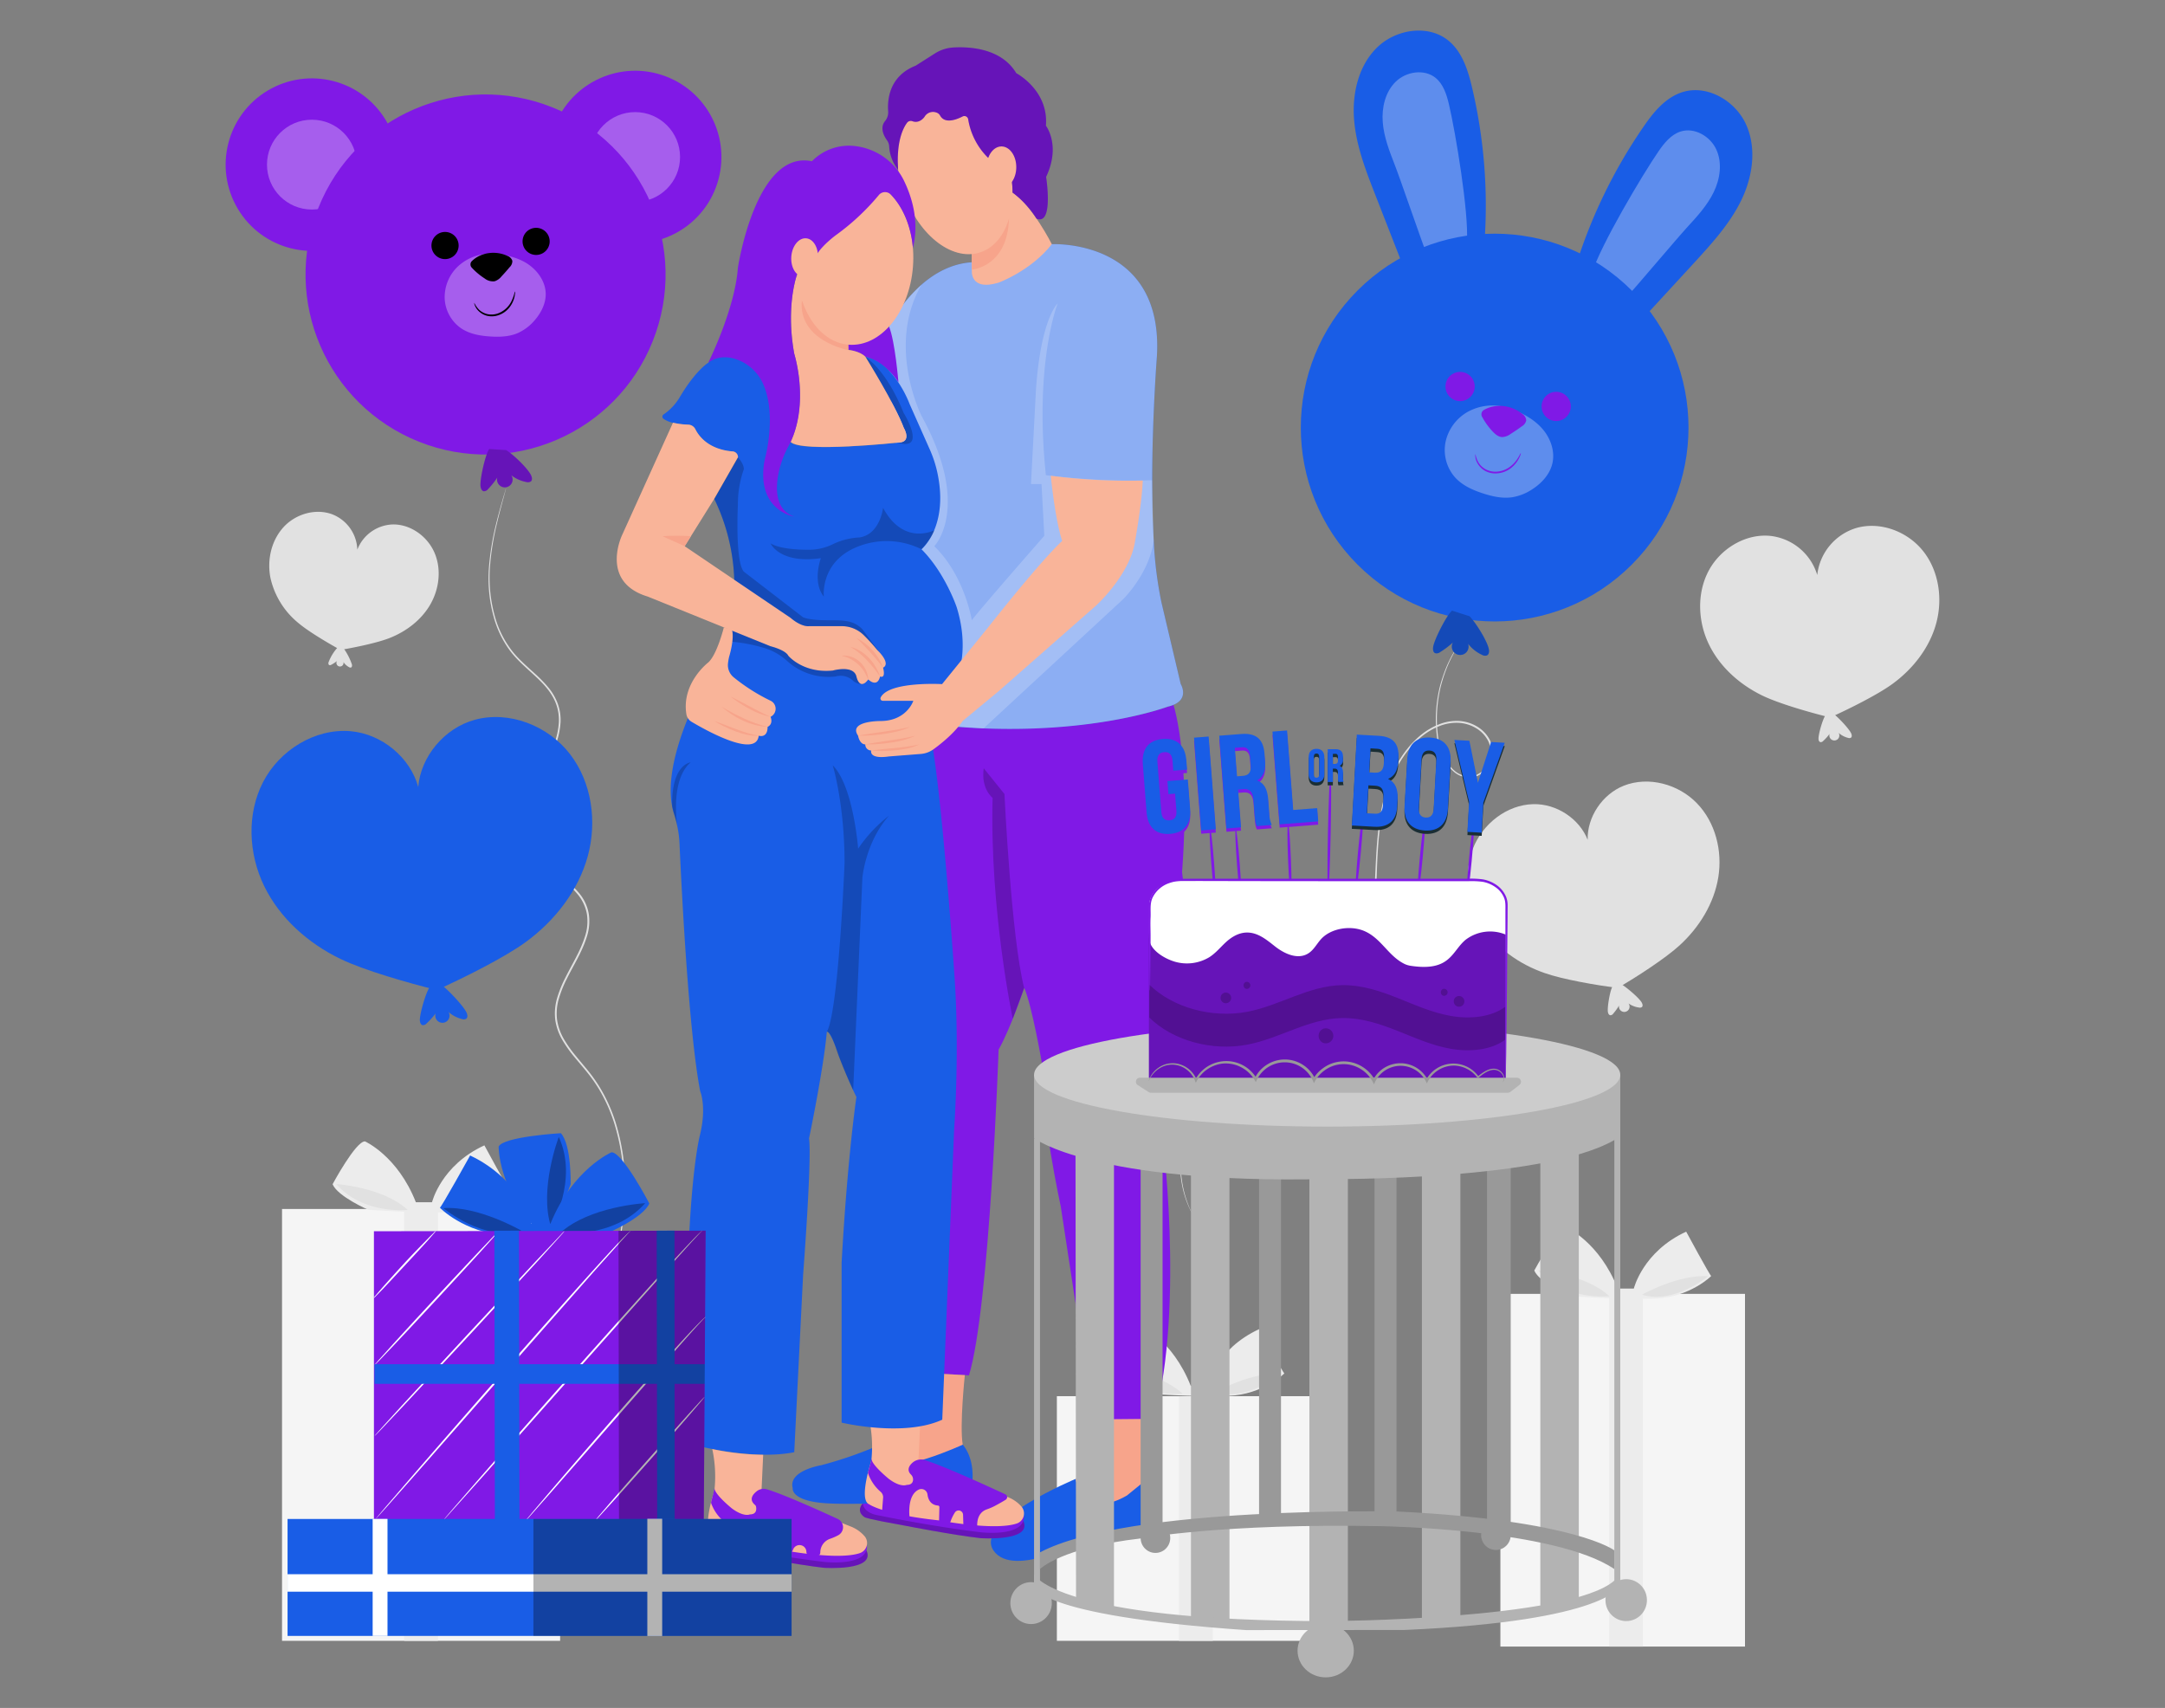  <!DOCTYPE svg PUBLIC "-//W3C//DTD SVG 1.1//EN" "http://www.w3.org/Graphics/SVG/1.1/DTD/svg11.dtd">
<svg xmlns="http://www.w3.org/2000/svg" width="865.76" height="682.89" viewBox="0 0 865.76 682.89">
<rect x="0" y="0" width="865.76" height="682.89" fill="#808080" stroke="none"/>
<defs>
<style xmlns="http://www.w3.org/1999/xhtml">*, ::after, ::before { box-sizing: border-box; }
img, svg { vertical-align: middle; }
</style>
<style xmlns="http://www.w3.org/1999/xhtml">*, body, html { -webkit-font-smoothing: antialiased; }
img, svg { max-width: 100%; }
</style>
</defs>
<rect x="422.63" y="558.24" width="111.21" height="97.81" fill="#f5f5f5"/>
<rect x="471.49" y="558.24" width="13.49" height="97.81" fill="#ececec"/>
<path d="M442.88,546.94s9.21-17.15,12.95-17.14c0,0,13.07,5.8,20.35,24.34l6.46,0s3.59-14.79,20.95-22.74c0,0,9.65,17.86,10,17.69s-8.35,8.48-22.29,9-34.15-.95-34.15-.95S444.91,551.88,442.88,546.94Z" fill="#ececec"/>
<path d="M486,556.59s14.67-8.24,26.43-7.32C512.39,549.27,498.61,560.6,486,556.59Z" fill="#e1e1e1"/>
<path d="M444.31,546.85s18.84,1.27,28.59,10.39C472.9,557.24,454.86,559.13,444.31,546.85Z" fill="#e1e1e1"/>
<rect x="599.99" y="517.33" width="97.81" height="141.02" fill="#f5f5f5"/>
<rect x="643.51" y="518.87" width="13.49" height="139.48" fill="#ececec"/>
<path d="M613.54,508s9.21-17.15,13-17.15c0,0,13.07,5.81,20.35,24.35h6.46s3.59-14.78,20.94-22.74c0,0,9.66,17.87,10,17.7s-8.36,8.47-22.29,9.05-34.15-1-34.15-1S615.57,512.92,613.54,508Z" fill="#ececec"/>
<path d="M656.62,517.64s14.67-8.25,26.43-7.33C683.05,510.31,669.27,521.65,656.62,517.64Z" fill="#e1e1e1"/>
<path d="M615,507.89s18.84,1.27,28.59,10.39C643.56,518.28,625.52,520.17,615,507.89Z" fill="#e1e1e1"/>
<path d="M492.14,360c-6.69-6.09-17.05-8.18-25.22-4.29a19.9,19.9,0,0,0-11,19.15A19.9,19.9,0,0,0,436.69,364c-9,.79-16.86,7.86-19.53,16.51s-.48,18.39,4.83,25.72,13.45,12.31,22.16,14.76c6.53,1.84,18,3,25.05,3.47l.47-.13c5.79-4,15.11-10.82,19.81-15.72,6.25-6.54,10.73-15,11.58-24S498.83,366.12,492.14,360Z" fill="#e1e1e1"/>
<path d="M477.8,428.74c-1.12-1.55-5.67-4.9-7.4-5.72l-2.79,1c-.74,1.33-1.38,7.34-1,8.81.13.46.4,1,.88,1s.69-.32.93-.63a19.86,19.86,0,0,0,1.8-2.88,1.8,1.8,0,1,0,3.13-.92,7.94,7.94,0,0,0,3.67,1.17,1.27,1.27,0,0,0,1-.25C478.43,429.92,478.14,429.22,477.8,428.74Z" fill="#e1e1e1"/>
<path d="M173.81,221.13c-2.78-6.59-9.52-11.53-16.67-11.44a15.74,15.74,0,0,0-14.25,10.08,15.74,15.74,0,0,0-10.18-14.19c-6.73-2.41-14.71,0-19.49,5.37s-6.45,13-5.08,20.06a32.36,32.36,0,0,0,11,17.94c4.08,3.49,12,8.14,16.82,10.81l.39.06c5.47-.93,14.43-2.75,19.43-4.71,6.65-2.62,12.67-7.18,16.26-13.36S176.6,227.72,173.81,221.13Z" fill="#e1e1e1"/>
<path d="M140.73,265.68a24.46,24.46,0,0,0-3.41-6.57l-2.34-.2a18.34,18.34,0,0,0-3.63,6c-.07.37,0,.84.29,1a1,1,0,0,0,.88-.14,15.17,15.17,0,0,0,2.24-1.47,1.42,1.42,0,1,0,2.56.38,6.24,6.24,0,0,0,2.24,2.06,1,1,0,0,0,.8.15C140.79,266.73,140.81,266.13,140.73,265.68Z" fill="#e1e1e1"/>
<path d="M769.28,220.65c-6.15-8-17.1-12.27-26.8-9.59a22.15,22.15,0,0,0-15.78,18.85,22.16,22.16,0,0,0-19-15.67c-10-.87-20,5.35-24.6,14.3s-4.1,20.07.29,29.12,12.36,16.1,21.42,20.48c6.81,3.28,19.2,6.78,26.78,8.66l.54-.05c7.11-3.23,18.66-8.92,24.75-13.38,8.12-5.95,14.67-14.32,17.35-24S775.43,228.62,769.28,220.65Z" fill="#e1e1e1"/>
<path d="M740.23,293.15c-.93-1.92-5.26-6.47-7-7.7L730,286c-1.07,1.32-2.93,7.78-2.79,9.47,0,.53.25,1.15.77,1.27a1.35,1.35,0,0,0,1.13-.51,20.4,20.4,0,0,0,2.53-2.81,2,2,0,1,0,3.61-.39,8.92,8.92,0,0,0,3.8,2,1.38,1.38,0,0,0,1.13-.08C740.69,294.57,740.51,293.74,740.23,293.15Z" fill="#e1e1e1"/>
<path d="M678.57,321.16c-7.38-7.66-19.38-10.92-29.27-7-8.58,3.43-14.66,12.54-14.41,21.63-3.31-8.47-12.48-14.48-21.71-14.27-10.64.24-20.41,7.93-24.21,17.87S587,361,592.65,370s14.84,15.49,24.87,19c7.53,2.67,21,4.91,29.14,6l.56-.12c7.1-4.22,18.58-11.53,24.47-16.93,7.84-7.18,13.76-16.74,15.45-27.24S686,328.82,678.57,321.16Z" fill="#e1e1e1"/>
<path d="M656.42,400.71c-1.19-1.92-6.27-6.2-8.24-7.29l-3.35,1c-1,1.51-2.19,8.51-1.84,10.27.11.55.39,1.18,1,1.24a1.44,1.44,0,0,0,1.13-.66,22,22,0,0,0,2.34-3.25,2.12,2.12,0,1,0,3.75-.83,9.35,9.35,0,0,0,4.22,1.66,1.46,1.46,0,0,0,1.18-.22C657.07,402.14,656.79,401.29,656.42,400.71Z" fill="#e1e1e1"/>
<rect x="112.78" y="483.39" width="111.21" height="172.66" fill="#f5f5f5"/>
<rect x="161.64" y="483.39" width="13.49" height="172.66" fill="#ececec"/>
<path d="M133,473.49s9.21-17.15,12.94-17.14c0,0,13.08,5.8,20.36,24.34h6.46s3.59-14.78,20.94-22.74c0,0,9.66,17.87,10,17.7s-8.36,8.48-22.29,9-34.16-.95-34.16-.95S135.06,478.42,133,473.49Z" fill="#ececec"/>
<path d="M176.11,483.14s14.67-8.25,26.43-7.33C202.54,475.81,188.76,487.15,176.11,483.14Z" fill="#e1e1e1"/>
<path d="M134.46,473.4s18.84,1.27,28.59,10.38C163.05,483.78,145,485.67,134.46,473.4Z" fill="#e1e1e1"/>
<path d="M476.86,485.47s-.6-1-1.55-3.13a41.16,41.16,0,0,1-2.81-9.63,46,46,0,0,1-.62-7.23,48.93,48.93,0,0,1,.85-8.6,41.35,41.35,0,0,1,9-18.86c4.93-6.13,12.08-11.12,19.94-15.78s16.72-8.95,25-15c8.37-5.87,15.59-14.52,18.83-25.25,3.48-10.63,4-22.34,4.53-34.17s1.34-23.6,5.06-34.28a46.57,46.57,0,0,1,7.95-14.48,33.91,33.91,0,0,1,2.76-3,29.07,29.07,0,0,1,3-2.66,27.13,27.13,0,0,1,6.87-3.87,19.09,19.09,0,0,1,7.59-1.28,15.7,15.7,0,0,1,7.19,2.11,13.57,13.57,0,0,1,5.14,5.17,10.28,10.28,0,0,1,1,7,11.23,11.23,0,0,1-3.23,6,9.52,9.52,0,0,1-2.83,1.82,9,9,0,0,1-3.26.56,9.46,9.46,0,0,1-5.85-2.32,16.32,16.32,0,0,1-3.8-4.69,26.86,26.86,0,0,1-3.15-10.67,52.56,52.56,0,0,1-.12-9.92,56.81,56.81,0,0,1,1.37-8.53,58.34,58.34,0,0,1,2.22-6.92,48.51,48.51,0,0,1,4.57-8.93c1.24-1.92,2-2.86,2-2.86s-.15.26-.47.75-.84,1.2-1.41,2.19a50.47,50.47,0,0,0-4.43,9,57.22,57.22,0,0,0-2.15,6.9,56.64,56.64,0,0,0-1.3,8.48,51.89,51.89,0,0,0,.17,9.84,26.63,26.63,0,0,0,3.14,10.48,15.82,15.82,0,0,0,3.69,4.53,9,9,0,0,0,5.53,2.17,8.41,8.41,0,0,0,3-.53,8.9,8.9,0,0,0,2.64-1.72,10.64,10.64,0,0,0,3-5.69,9.59,9.59,0,0,0-1-6.56,12.73,12.73,0,0,0-4.91-4.91,15.08,15.08,0,0,0-6.91-2,18.57,18.57,0,0,0-7.33,1.25,26.67,26.67,0,0,0-6.7,3.79,28.88,28.88,0,0,0-2.94,2.61,32.53,32.53,0,0,0-2.7,2.92,45.85,45.85,0,0,0-7.82,14.28c-3.67,10.57-4.58,22.25-5,34.08s-1,23.6-4.58,34.35A55.51,55.51,0,0,1,543,390a43.72,43.72,0,0,1-4.43,6.91,53.35,53.35,0,0,1-11.49,10.91c-8.39,6.06-17.25,10.34-25.12,15S487,432.3,482.1,438.34a41,41,0,0,0-9,18.61,49.35,49.35,0,0,0-.9,8.53,44.83,44.83,0,0,0,.55,7.19,42.91,42.91,0,0,0,2.67,9.61c.42,1.07.84,1.83,1.07,2.37S476.86,485.47,476.86,485.47Z" fill="#e1e1e1"/>
<path d="M588.68,35.07c-1.64-6.95-3.91-14.25-9.42-18.79-8.08-6.65-21-4.65-28.53,2.66s-10.07,18.5-9.24,28.93S546.18,68.21,550,78l11.88,30.41,31.77-11.78A205.59,205.59,0,0,0,588.68,35.07Z" fill="#195de6" data-primary="true"/>
<g opacity="0.3">
<path d="M579.42,41.73c-.92-3.9-2.2-8-5.29-10.55-4.53-3.73-11.81-2.61-16,1.49s-5.65,10.39-5.18,16.25,2.63,11.42,4.76,16.89c2.23,5.69,10.66,30.35,12.89,36l16-5.28C587.39,85,582.08,53,579.42,41.73Z" fill="#fff"/>
</g>
<path d="M657,51c4-5.89,8.81-11.87,15.59-14.1,9.93-3.27,21.29,3.29,25.62,12.81s2.69,20.9-1.87,30.31-11.74,17.26-18.81,25l-22.1,24L630.09,106.5A205.92,205.92,0,0,1,657,51Z" fill="#195de6" data-primary="true"/>
<g opacity="0.3">
<path d="M663.21,60.53c2.27-3.3,4.95-6.66,8.76-7.92,5.58-1.83,11.95,1.85,14.38,7.2s1.51,11.73-1.05,17-6.59,9.69-10.56,14c-4.14,4.5-20.94,24.43-25.07,28.93l-13-10.72C640.1,98,656.65,70.09,663.21,60.53Z" fill="#fff"/>
</g>
<circle cx="597.7" cy="170.95" r="77.52" transform="translate(54.18 472.71) rotate(-45)" fill="#195de6" data-primary="true"/>
<path d="M589.44,156.32a5.84,5.84,0,1,1-3.78-7.34A5.84,5.84,0,0,1,589.44,156.32Z" fill="#8019e6" data-secondary="true"/>
<path d="M627.87,164.28a5.84,5.84,0,1,1-3.78-7.34A5.83,5.83,0,0,1,627.87,164.28Z" fill="#8019e6" data-secondary="true"/>
<g opacity="0.3">
<path d="M620.75,185.41c1.19-4.91-.68-10.21-4-14s-7.93-6.27-12.67-8l-2.29-.67a20.5,20.5,0,0,0-14.81,1.9,18.25,18.25,0,0,0-8.88,11.88,16.53,16.53,0,0,0,3.68,14.26c2.9,3.25,7,5.12,11.17,6.47,3.8,1.25,7.84,2.15,11.8,1.56a20.48,20.48,0,0,0,8.15-3.29C616.55,193.13,619.72,189.66,620.75,185.41Z" fill="#fff"/>
</g>
<path d="M610.32,168.13a3.31,3.31,0,0,0-1.5-2.58c-4.3-3.54-10.72-4.4-15.48-1.6a1.91,1.91,0,0,0-.86,1.16h0a2,2,0,0,0,.15,1.47,28.17,28.17,0,0,0,4.24,5.92c1.06,1.13,2.35,2.23,3.9,2.26a6.31,6.31,0,0,0,3.35-1.28c1.5-.95,3-1.95,4.4-3A3.67,3.67,0,0,0,610.32,168.13Z" fill="#8019e6" data-secondary="true"/>
<path d="M608.16,181.17a2.35,2.35,0,0,1-.25,1,11.62,11.62,0,0,1-1.31,2.46,11.49,11.49,0,0,1-2.94,2.93,10.07,10.07,0,0,1-4.81,1.69,8.6,8.6,0,0,1-5-1,8.06,8.06,0,0,1-3-3,6.81,6.81,0,0,1-.88-2.66,2.06,2.06,0,0,1,.05-1,10.18,10.18,0,0,0,1.26,3.42,7.77,7.77,0,0,0,2.84,2.64,8.32,8.32,0,0,0,4.62.92,9.88,9.88,0,0,0,4.5-1.54,11.86,11.86,0,0,0,2.9-2.68C607.58,182.5,608,181.11,608.16,181.17Z" fill="#8019e6" data-secondary="true"/>
<path d="M595.28,259.14c-.92-3.45-5.15-10.18-7.62-12.75l-7-2.24c-2.18,1.83-7.29,11.86-7.58,14.69-.1.89,0,2,.86,2.33a2.28,2.28,0,0,0,2-.47,35.52,35.52,0,0,0,5.06-3.82,3.35,3.35,0,1,0,6.06.49,14.75,14.75,0,0,0,5.61,4.47,2.3,2.3,0,0,0,1.9.23C595.6,261.61,595.56,260.19,595.28,259.14Z" fill="#195de6" data-primary="true"/>
<g opacity="0.2">
<path d="M595.28,259.14c-.92-3.45-5.15-10.18-7.62-12.75l-7-2.24c-2.18,1.83-7.29,11.86-7.58,14.69-.1.89,0,2,.86,2.33a2.28,2.28,0,0,0,2-.47,35.52,35.52,0,0,0,5.06-3.82,3.35,3.35,0,1,0,6.06.49,14.75,14.75,0,0,0,5.61,4.47,2.3,2.3,0,0,0,1.9.23C595.6,261.61,595.56,260.19,595.28,259.14Z"/>
</g>
<circle cx="253.99" cy="62.78" r="34.49" transform="translate(105.15 277.95) rotate(-69.21)" fill="#8019e6" data-secondary="true"/>
<g opacity="0.3">
<circle cx="253.99" cy="62.78" r="17.96" fill="#fff"/>
</g>
<circle cx="124.72" cy="65.82" r="34.49" transform="translate(-16.11 73.13) rotate(-30.79)" fill="#8019e6" data-secondary="true"/>
<g opacity="0.3">
<circle cx="124.72" cy="65.82" r="17.96" fill="#fff"/>
</g>
<circle cx="194.17" cy="109.75" r="71.97" transform="translate(20.38 249.55) rotate(-68.29)" fill="#8019e6" data-secondary="true"/>
<path d="M183.39,98.49a5.43,5.43,0,1,1-5.09-5.74A5.42,5.42,0,0,1,183.39,98.49Z"/>
<path d="M219.8,96.84a5.42,5.42,0,1,1-5.09-5.74A5.43,5.43,0,0,1,219.8,96.84Z"/>
<g opacity="0.3">
<path d="M218.23,117.48c-.06-4.68-3-9-6.81-11.68s-8.57-3.82-13.23-4.28l-2.21-.07a19,19,0,0,0-12.89,5.1,16.94,16.94,0,0,0-5.27,12.72,15.35,15.35,0,0,0,6.58,12c3.35,2.25,7.5,3,11.53,3.26,3.71.25,7.55.14,11-1.3a19,19,0,0,0,6.58-4.83C216.22,125.4,218.27,121.55,218.23,117.48Z" fill="#fff"/>
</g>
<path d="M204.88,104.33a3,3,0,0,0-1.93-2c-4.68-2.2-10.66-1.5-14.3,2.11a1.76,1.76,0,0,0-.51,1.23h0a1.79,1.79,0,0,0,.47,1.29,26.05,26.05,0,0,0,5.18,4.36,5.42,5.42,0,0,0,4,1.14,5.85,5.85,0,0,0,2.73-1.92q1.69-1.8,3.27-3.7A3.35,3.35,0,0,0,204.88,104.33Z"/>
<path d="M205.93,116.55a2.15,2.15,0,0,1,0,1,10.23,10.23,0,0,1-.6,2.51,10.57,10.57,0,0,1-2,3.32,9.4,9.4,0,0,1-4,2.64,8.08,8.08,0,0,1-4.75.19,7.51,7.51,0,0,1-3.34-2,6.39,6.39,0,0,1-1.4-2.21,2,2,0,0,1-.18-.93,10.13,10.13,0,0,0,1.93,2.78,7.31,7.31,0,0,0,3.15,1.71,7.8,7.8,0,0,0,4.36-.23,9.83,9.83,0,0,0,5.69-5.47C205.7,117.88,205.8,116.53,205.93,116.55Z"/>
<path d="M195.63,179.52c-1.54,2.15-3.84,12.35-3.46,15,.12.82.49,1.77,1.31,1.9a2.12,2.12,0,0,0,1.71-.89,33.28,33.28,0,0,0,3.68-4.6,3.11,3.11,0,1,0,5.56-.95,13.74,13.74,0,0,0,6.08,2.75,2.23,2.23,0,0,0,1.76-.23c.78-.64.42-1.91-.07-2.8-1.62-2.89-7-8-9.78-9.73" fill="#8019e6" data-secondary="true"/>
<g opacity="0.2">
<path d="M195.63,179.52c-1.54,2.15-3.84,12.35-3.46,15,.12.82.49,1.77,1.31,1.9a2.12,2.12,0,0,0,1.71-.89,33.28,33.28,0,0,0,3.68-4.6,3.11,3.11,0,1,0,5.56-.95,13.74,13.74,0,0,0,6.08,2.75,2.23,2.23,0,0,0,1.76-.23c.78-.64.42-1.91-.07-2.8-1.62-2.89-7-8-9.78-9.73"/>
</g>
<path d="M240.32,528.18s.06-.31.21-.92.38-1.52.68-2.69c.6-2.38,1.47-5.86,2.59-10.34s2.37-10,3.51-16.48a134.56,134.56,0,0,0,2.14-22.17A85.61,85.61,0,0,0,245.6,449a64.29,64.29,0,0,0-6.15-13.66,60.91,60.91,0,0,0-4.51-6.41c-1.66-2.08-3.44-4.11-5.18-6.23a50.91,50.91,0,0,1-4.84-6.81,22.25,22.25,0,0,1-2.87-8.08,21.67,21.67,0,0,1,.73-8.72,47,47,0,0,1,3.34-8.26c2.64-5.34,5.94-10.49,7.78-16.32a19.35,19.35,0,0,0,.8-9,16.91,16.91,0,0,0-3.94-8.21c-4-4.79-9.53-8-14.06-12.24a24.27,24.27,0,0,1-5.63-7.31,18.15,18.15,0,0,1-1.72-8.92c.37-6.09,3-11.56,5.45-16.68s5.27-10.06,7-15.21a30.26,30.26,0,0,0,1.66-7.82,18.61,18.61,0,0,0-1.07-7.62c-1.76-4.85-5.44-8.49-9-11.76s-7.19-6.38-9.84-10.11A40.44,40.44,0,0,1,197.81,248a57.74,57.74,0,0,1-2.2-22.18,105.78,105.78,0,0,1,2.85-16.63c1.1-4.5,2.12-7.95,2.79-10.29.34-1.15.61-2,.79-2.66s.3-.9.3-.9-.07.32-.23.92l-.72,2.68c-.63,2.35-1.6,5.81-2.66,10.32A107.19,107.19,0,0,0,196,225.8a57.7,57.7,0,0,0,2.29,22,39.67,39.67,0,0,0,5.76,11.48c2.61,3.66,6.2,6.72,9.79,10a54.89,54.89,0,0,1,5.22,5.33,22.72,22.72,0,0,1,3.94,6.64,19.07,19.07,0,0,1,1.13,7.88,30.78,30.78,0,0,1-1.68,8c-1.78,5.23-4.52,10.17-7,15.3s-5,10.52-5.37,16.42a17.58,17.58,0,0,0,1.66,8.58,23.75,23.75,0,0,0,5.49,7.09c4.45,4.17,9.95,7.38,14.11,12.3a17.59,17.59,0,0,1,4.1,8.55,19.88,19.88,0,0,1-.83,9.33c-1.88,6-5.21,11.12-7.83,16.43a46.68,46.68,0,0,0-3.29,8.12,21,21,0,0,0-.73,8.45,21.63,21.63,0,0,0,2.78,7.84,49.4,49.4,0,0,0,4.77,6.72c1.73,2.12,3.5,4.16,5.17,6.25A62.16,62.16,0,0,1,240,435a64.68,64.68,0,0,1,6.18,13.8,86.19,86.19,0,0,1,3.8,26.78,134.28,134.28,0,0,1-2.26,22.24c-1.18,6.48-2.5,12-3.63,16.48s-2.08,8-2.73,10.31l-.74,2.67C240.43,527.88,240.32,528.18,240.32,528.18Z" fill="#e1e1e1"/>
<path d="M227.92,301.49c-8.76-11.35-24.36-17.49-38.18-13.66-12,3.32-21.5,14.63-22.49,26.84-3.2-11.83-14.59-21.22-27-22.31-14.29-1.25-28.51,7.62-35.07,20.37s-5.83,28.59.43,41.49,17.6,22.94,30.52,29.18c9.69,4.68,27.35,9.66,38.15,12.35l.77-.07c10.13-4.61,26.59-12.72,35.27-19.08,11.57-8.48,20.9-20.41,24.71-34.23S236.68,312.84,227.92,301.49Z" fill="#195de6" data-primary="true"/>
<path d="M186.53,404.79c-1.32-2.73-7.49-9.22-10-11l-4.63.81c-1.53,1.88-4.18,11.08-4,13.49.07.75.36,1.64,1.1,1.8a2,2,0,0,0,1.61-.71,30.49,30.49,0,0,0,3.61-4,2.85,2.85,0,1,0,5.14-.56,12.53,12.53,0,0,0,5.41,2.83,1.94,1.94,0,0,0,1.62-.11C187.19,406.81,186.93,405.63,186.53,404.79Z" fill="#195de6" data-primary="true"/>
<path d="M430.08,591.34s-40.76,16.92-32.81,28.58,37.55-4.81,37.55-4.81l24.69-5.38-2.2-17.21Z" fill="#195de6" data-primary="true"/>
<path d="M345,601.06s-3,3.13.79,5.58c0,0,.36.57,15.67,3.29,0,0,20,3.9,30.7,5.08,0,0,21,1.44,17-7Z" fill="#8019e6" data-secondary="true"/>
<path d="M345,601.06s-3,3.13.79,5.58c0,0,.36.57,15.67,3.29,0,0,20,3.9,30.7,5.08,0,0,21,1.44,17-7Z" opacity="0.2"/>
<path d="M345.83,597.89s-2.9,4.56,2.38,7.1a9.79,9.79,0,0,0,2.37.76c4.57.94,24,4.82,41.62,6.9,0,0,17.91,2.11,17.24-6.64Z" fill="#8019e6" data-secondary="true"/>
<path d="M282.29,612.9s-3,3.13.79,5.58c0,0,.36.57,15.67,3.29,0,0,20,3.9,30.7,5.08,0,0,21,1.44,17-7Z" fill="#8019e6" data-secondary="true"/>
<path d="M282.29,612.9s-3,3.13.79,5.58c0,0,.36.57,15.67,3.29,0,0,20,3.9,30.7,5.08,0,0,21,1.44,17-7Z" opacity="0.2"/>
<path d="M283.08,609.73s-2.9,4.56,2.38,7.1a9.79,9.79,0,0,0,2.37.76c4.57.94,24,4.82,41.62,6.9,0,0,17.91,2.11,17.24-6.64Z" fill="#8019e6" data-secondary="true"/>
<path d="M353.13,577.13a162.87,162.87,0,0,1-24.66,8.69S315.11,588,317,595c0,0-1,5.13,13.44,6.06s57.07-1.44,57.07-1.44,4.52-13.21-2.48-22Z" fill="#195de6" data-primary="true"/>
<path d="M469.25,281.83s8.19,24.17,2.27,79.82l-7.1,88.8s9.64,70.83-2.88,117.1H437.19l-13-85.14s-8.12-37.3-7.61-57.72c0,0-3.86-22.45-7-29.72,0,0-5.51,16.4-10.25,24.69,0,0-3.55,103-11.84,130.24L365,548.71l5.91-259.28S426.73,296.72,469.25,281.83Z" fill="#8019e6" data-secondary="true"/>
<path d="M393.38,307.19l8.29,10.27S404.4,375,409.55,395L405,407.32S395.75,364,396.93,319C396.93,319,392.2,315.47,393.38,307.19Z" opacity="0.2"/>
<path d="M385.83,549.81s-2.14,20-.85,27.82c0,0-27.12,12.52-33,6.6,0,0-2.37-4.73,1.19-7.1,0,0,18.9-7.92,15.37-28.23Z" fill="#f7a48b"/>
<path d="M347.58,567.55a51.75,51.75,0,0,1,.93,15.71,9.3,9.3,0,0,1-.38,1.8c-1,3.23-4.3,14.93-.55,16.41,0,0,5.55,4.07,28,6.44,0,0,22.05,4.24,31,1.24a4.25,4.25,0,0,0,2-6.66,14.1,14.1,0,0,0-5.79-4l-35.52-14.21.67-14.4A105,105,0,0,1,347.58,567.55Z" fill="#f9b499"/>
<path d="M466.87,282.56s-27.65,10.5-73.57,8.67h-.17c-7-.28-14.42-.86-22.25-1.79L355.52,152.88v-22.3a59.29,59.29,0,0,1,13-16.77c5.23-4.58,12-8.43,20.1-8.94l32-7.24s44.88-2.35,42,45c0,0-1.87,24-1.88,49.87,0,8,.17,16.12.63,23.81h0a156.19,156.19,0,0,0,3.08,24.57l7.7,32.61S476.42,280.43,466.87,282.56Z" fill="#195de6" data-primary="true"/>
<path d="M466.87,282.56s-27.65,10.5-73.57,8.67h-.17c-7-.28-14.42-.86-22.25-1.79L355.52,152.88v-22.3a59.29,59.29,0,0,1,13-16.77c5.23-4.58,12-8.43,20.1-8.94l32-7.24s44.88-2.35,42,45c0,0-1.87,24-1.88,49.87,0,8,.17,16.12.63,23.81h0a156.19,156.19,0,0,0,3.08,24.57l7.7,32.61S476.42,280.43,466.87,282.56Z" fill="#fff" opacity="0.5"/>
<path d="M388.64,100v7.78s-1.18,8.79,10.66,5.24c0,0,13-4.74,21.31-15.39,0,0-7.69-15.31-15.69-20.68Z" fill="#f9b499"/>
<path d="M388.64,100v7.78s14.28-1,14.84-20.35Z" fill="#f7a48b"/>
<path d="M461.34,216.31h0C459.43,229.64,449,239.7,449,239.7L393.3,291.23h-.17l-22.25-1.79L355.52,152.88v-22.3a59.29,59.29,0,0,1,13-16.77h0c-14.21,24.46,0,52.49,0,52.49,20.12,36.7,5.09,52.09,5.09,52.09,12.19,11.84,15,29.6,15,29.6,3.56-4.74,29-33.76,29-33.76l-1.12-20.7h-4.21l2-37.89c2-28.41,8.68-34.33,8.68-34.33S413.51,145,418.24,190a272.38,272.38,0,0,0,42.46,2v.48Z" fill="#fff" opacity="0.2"/>
<path d="M355.52,130.58s-7.85,7.25-16.6,6.12l.28,3.2s4.5.37,6.85,2.73c0,0,7.54,1.57,13.23,10.25C359.28,152.88,357.91,136.29,355.52,130.58Z" fill="#8019e6" data-secondary="true"/>
<path d="M381.54,388.2c2.37,31.3,0,63.43,0,63.43l-4.74,116c-15.39,7.1-40.25,1.18-40.25,1.18V504.91c2.37-42.63,5.92-66.3,5.92-66.3-3.55-7.11-7.1-16.58-7.1-16.58-3.56-10.66-4.74-9.47-4.74-9.47-1.18,14.21-7.1,42.62-7.1,42.62,1.18,8.29-2.37,54.46-2.37,54.46l-3.55,71c-17.76,3.55-42.63-3.55-42.63-3.55V509.64c1.19-42.62,5-56.15,5-56.15,2.66-11.17,0-17.25,0-17.25-4.57-24-7.36-79.22-8.26-99.18a41.48,41.48,0,0,0-.93-6.95,48.08,48.08,0,0,0-1.26-4.71,24.06,24.06,0,0,1-.77-3.09v0c-4.55-24.07,20.41-62.46,20.41-62.46.42-1.14.81-2.26,1.15-3.39.51-1.58.94-3.15,1.31-4.71l2-19.94a80.08,80.08,0,0,0-8-32.34l9.47-16.58a2.32,2.32,0,0,0-2.37-2.37c-9.44-.86-13.28-6.07-14.68-8.88a3.31,3.31,0,0,0-2.83-1.81,31.61,31.61,0,0,1-6.11-.78,10.51,10.51,0,0,1-3.81-1.62,1.07,1.07,0,0,1,.07-1.74c.19-.12.39-.26.58-.4a21.84,21.84,0,0,0,5.88-6.49C278.22,148,283.27,145,283.27,145c8.29-9.48,20.13-8.29,20.13-8.29l12.77,40c3.31,4.44,42.88.28,42.88.28,5.92,0,2.36-5.92,2.36-5.92-3.49-9.33-15-27.82-15.38-28.4h0c11.82,2.38,17.73,18.93,17.73,18.93l7.93,17.84a47.71,47.71,0,0,1,3.16,9.57c4.62,21.62-6.35,30.6-6.35,30.6,9.47,9.48,14.07,23.17,14.07,23.17,9.35,30.28-11.71,46.69-11.71,46.69C375.62,301.27,381.54,388.2,381.54,388.2Z" fill="#195de6" data-primary="true"/>
<path d="M373.61,212s-12.2,6.44-20.48-8.95c0,0-1.19,10.65-9.48,11.84a27.51,27.51,0,0,0-10.83,2.81,21.68,21.68,0,0,1-9.54,2.11c-5,0-11.68-.47-15.14-2.55,0,0,3.55,8.28,20.12,5.92,0,0-3.55,9.47,1.19,15.39,0,0-1.57-13.32,12.49-19.56a31.26,31.26,0,0,1,24.22-.44c.78.31,1.57.66,2.36,1C368.52,219.57,372.78,215,373.61,212Z" opacity="0.2"/>
<path d="M359.05,177c5.92,0,2.36-5.92,2.36-5.92-3.49-9.33-15-27.82-15.38-28.4h0c.49.3,8.48,5.28,15.36,22.48C361.41,165.11,370.88,180.5,359.05,177Z" opacity="0.2"/>
<path d="M339.2,136.65v3.25s4.5.37,6.85,2.73c0,0,11.81,18.93,15.36,28.4,0,0,3.56,5.92-2.36,5.92,0,0-38.39,4.17-42.88-.28,0,0,7.36-13.93,1.44-35.24,0,0-3.6-17.55,1.16-31.86C318.77,109.57,320.54,129.5,339.2,136.65Z" fill="#f9b499"/>
<path d="M353.13,266.93c1.18,4.74-1.19,3.55-1.19,3.55-1.18,4.74-4.73,1.19-4.73,1.19-3.56,4.73-4.74-1.19-4.74-1.19-1.18-4.73-9.47-2.36-9.47-2.36-11.84,1.18-17.76-5.92-17.76-5.92-1.18-2.37-7.1-3.8-7.1-3.8l-16.49-6.67L259,238.52c-19.51-5.92-10.1-24.87-10.1-24.87L269.12,169a31.61,31.61,0,0,0,6.11.78,3.31,3.31,0,0,1,2.83,1.81c1.4,2.81,5.24,8,14.68,8.88a2.32,2.32,0,0,1,2.37,2.37l-9.47,16.58L273.8,218.39l19.81,13.4,22.56,15.26c4.49,3.82,7.36,3.31,7.36,3.31h13.09a12.44,12.44,0,0,1,8.72,3.53,74.34,74.34,0,0,1,5.42,5.94C356.68,265.75,353.13,266.93,353.13,266.93Z" fill="#f9b499"/>
<path d="M345.49,273.29l-.11.21a5.66,5.66,0,0,1-4.13-1.2,7.16,7.16,0,0,0-6.3-2c-.23,0-.5.1-.77.17a24.52,24.52,0,0,1-19.5-6.27,24,24,0,0,0-9.79-5.33,63.65,63.65,0,0,0-14.55-2.44c.51-1.58.94-3.15,1.31-4.71l16.49,6.67s5.92,1.43,7.1,3.8c0,0,5.92,7.1,17.76,5.92,0,0,8.29-2.37,9.47,2.36C342.47,270.48,343.26,274.44,345.49,273.29Z" opacity="0.2"/>
<path d="M351.76,260.88c-.29-.33-.64-.68-1-1.05a74.34,74.34,0,0,0-5.42-5.94,12.44,12.44,0,0,0-8.72-3.53H323.53s-2.87.51-7.36-3.31l-22.56-15.26a80.08,80.08,0,0,0-8-32.34l9.47-16.58s2.37,2.37,2.37,4.74a41.9,41.9,0,0,0-2.37,14.21s-1.18,22.7,2.37,26.74l23.68,18.25s2.37,1.18,9.47,1.18,10.66,0,14.21,3.55Z" opacity="0.2"/>
<path d="M308.14,286.6s.07,0,.1-.05a3.57,3.57,0,0,0-.22-6.44,75,75,0,0,1-14.54-9.23,6.32,6.32,0,0,1-2.37-5.61,23.19,23.19,0,0,1,.45-2.64s2.25-7.16,1.13-10.9l-3.23-.89s-2.64,10.7-6.19,14c0,0-10.81,8.2-8.79,20.73a4.36,4.36,0,0,0,2.13,3.06c6,3.56,25.79,14.58,26.79,5.54,0,0,3.55,1.19,3.55-3.55C307,290.61,309.32,289.69,308.14,286.6Z" fill="#f9b499"/>
<path d="M292.2,278.53c5.41,2.56,10.46,5.65,15.94,8.07a29,29,0,0,1-8.42-3.16,47.4,47.4,0,0,1-7.52-4.91Z" fill="#f7a48b"/>
<path d="M288.56,282.56c5.84,3.4,11.81,6.45,18.39,8.05-6.72-.28-13.4-3.64-18.39-8.05Z" fill="#f7a48b"/>
<path d="M285.64,288.29c5.94,2,11.57,4.78,17.76,5.87-5.53.42-13.09-3-17.76-5.87Z" fill="#f7a48b"/>
<path d="M270.82,330.1h0a48.08,48.08,0,0,0-1.26-4.71,24.06,24.06,0,0,1-.77-3.09v0c-.3-16.86,7.39-17.47,7.39-17.47C267.88,311.92,270.82,330.1,270.82,330.1Z" opacity="0.2"/>
<path d="M333,306s4.73,15.39,4.73,39.07c0,0-2.31,57.74-6.92,67.16a.24.24,0,0,0,.13.34c.5.19,1.58,1.24,3.24,6.1,0,0,1.19,4.54,7,17.22l3.68-84.9s1.18-14.2,10.65-24.86a57.31,57.31,0,0,0-12.35,13.19S341.29,314.29,333,306Z" opacity="0.2"/>
<path d="M336.55,262.2c4.72-.63,9.28,3,10.35,7.54a16.14,16.14,0,0,1,.31,1.93c-.33-.58-.56-1.17-.85-1.72a14.26,14.26,0,0,0-9.81-7.75Z" fill="#f7a48b"/>
<path d="M340.1,258.64c5.66,1.41,10,6.43,11.84,11.84-3.3-4.61-6.89-8.88-11.84-11.84Z" fill="#f7a48b"/>
<path d="M342.47,255.09a21.84,21.84,0,0,1,10.66,11.84,109.59,109.59,0,0,0-10.66-11.84Z" fill="#f7a48b"/>
<path d="M273.8,218.39l-8.91-4a88,88,0,0,1,11.39,0Z" fill="#f7a48b"/>
<path d="M284.83,579.39a51.94,51.94,0,0,1,.94,15.71,10.14,10.14,0,0,1-.39,1.8c-1,3.23-4.3,14.93-.55,16.4,0,0,5.55,4.08,28,6.45,0,0,22.05,4.24,31,1.24a4.25,4.25,0,0,0,2-6.66,14.1,14.1,0,0,0-5.79-4.05l-35.52-14.21.67-14.4A105,105,0,0,1,284.83,579.39Z" fill="#f9b499"/>
<path d="M284.43,600.32a1.54,1.54,0,0,0,0,.85,17.64,17.64,0,0,0,5,7.14,2.91,2.91,0,0,1,1,2.17l0,5a1.4,1.4,0,0,0,1.21,1.39c1.26.19,3.62.57,7.56,1.33a1.43,1.43,0,0,0,1.69-1.51,15.6,15.6,0,0,1,.33-4.68,4,4,0,0,1,7.41-.77,4.14,4.14,0,0,0,3.69,2.53.59.59,0,0,1,.56.58l-.11,4.94a1.42,1.42,0,0,0,1.07,1.42l1.38.34a1.42,1.42,0,0,0,1.66-.85l.33-.8a2.75,2.75,0,0,1,5.26,1.07v.06a1.42,1.42,0,0,0,1.31,1.4l2.71.23a1.43,1.43,0,0,0,1.54-1.35,5.78,5.78,0,0,1,3.79-5.51,21.79,21.79,0,0,0,3.06-1.3l.32-.17a3.64,3.64,0,0,0-.21-6.52c-8.08-3.72-21.81-9.87-28.3-11.83a4.47,4.47,0,0,0-4,.71c-1.63,1.26-3.32,3.34-.8,5.5a1.28,1.28,0,0,1,.46.81c.17,1,.18,2.89-2.27,3a1.19,1.19,0,0,0-.37.06c-.58.19-2.9.61-7-2.42,0,0-6.85-5.5-7-8.08,0,0-.19.83-.25,1.18l-.11.5Z" fill="#8019e6" data-secondary="true"/>
<ellipse cx="381.79" cy="69.14" rx="21.86" ry="33.34" transform="translate(-3.16 117.69) rotate(-17.45)" fill="#f9b499"/>
<path d="M437.19,567.55v14.1a10,10,0,0,1-5.65,9l-1.46.71s3.35,16.66,20.62,6.55l6.61-5.37V567.36Z" fill="#f7a48b"/>
<rect x="413.51" y="455.18" width="2.37" height="178.78" fill="#b3b3b3"/>
<rect x="476.26" y="458.73" width="15.39" height="190.62" fill="#b3b3b3"/>
<rect x="523.61" y="457.55" width="15.39" height="191.8" fill="#b3b3b3"/>
<rect x="568.6" y="456.36" width="15.39" height="191.8" fill="#b3b3b3"/>
<polygon points="631.35 641.06 615.96 643.43 615.96 456.37 631.35 456.37 631.35 641.06" fill="#b3b3b3"/>
<rect x="645.56" y="450.45" width="2.37" height="183.51" fill="#b3b3b3"/>
<path d="M561.5,651.72c81.69-3.55,86.43-17.76,86.43-17.76v-2.31l-2.37.31c-17.76,15.77-114.25,16.21-114.25,16.21-109.52,0-117.8-18.7-117.8-18.7V634s-1,11.84,84.74,17.76Z" fill="#b3b3b3"/>
<path d="M415.88,627.36s8.49-8.61,40.35-12.25c0,0,32.64-6.13,96.19-4.89,0,0,69.46,1.07,93.14,17.14v-7.47s-15.39-12-86.43-15.53c0,0-107.74-2.37-143.25,16.32Z" fill="#999"/>
<ellipse cx="530.13" cy="660" rx="11.25" ry="10.66" fill="#b3b3b3"/>
<ellipse cx="412.32" cy="640.97" rx="8.29" ry="8.38" fill="#b3b3b3"/>
<ellipse cx="462.05" cy="614.92" rx="5.92" ry="5.99" fill="#999"/>
<ellipse cx="598.2" cy="613.74" rx="5.92" ry="5.99" fill="#999"/>
<ellipse cx="650.3" cy="639.78" rx="8.29" ry="8.38" fill="#b3b3b3"/>
<polygon points="464.9 613.34 456.13 612.65 456.13 463.47 464.9 464.17 464.9 613.34" fill="#999"/>
<polygon points="512.26 608.61 503.49 607.91 503.49 467.02 512.26 467.72 512.26 608.61" fill="#999"/>
<polygon points="558.44 608.61 549.66 607.91 549.66 467.02 558.44 467.72 558.44 608.61" fill="#999"/>
<rect x="594.65" y="463.47" width="9.47" height="146.81" fill="#999"/>
<path d="M359.15,67.88a16.55,16.55,0,0,1-3.58-9.48,4.63,4.63,0,0,0-.88-2.34c-1.19-1.66-3-5-.69-7.74a5.44,5.44,0,0,0,1.17-3.89c-.33-4.57.39-14,11-18.16l7.64-4.86A15.44,15.44,0,0,1,381.1,19c6.66-.4,19.35.28,25.3,10.27,0,0,13,6.79,11.84,21,0,0,6.08,7.8.08,20.47,0,0,3.11,19.51-3.81,16.69A38.67,38.67,0,0,0,404.92,77a42.28,42.28,0,0,0-4.44-18.39l-4.42,5.36a27.78,27.78,0,0,1-8.89-16.25,1.54,1.54,0,0,0-2.23-1.15c-2.62,1.34-7.14,3-9-.36A2.57,2.57,0,0,0,374.47,45a3.91,3.91,0,0,0-4.77,1.72s-1.91,2.86-4.87,1.73a1.86,1.86,0,0,0-2.14.68C361.08,51.32,358.37,56.76,359.15,67.88Z" fill="#8019e6" data-secondary="true"/>
<path d="M359.15,67.88a16.55,16.55,0,0,1-3.58-9.48,4.63,4.63,0,0,0-.88-2.34c-1.19-1.66-3-5-.69-7.74a5.44,5.44,0,0,0,1.17-3.89c-.33-4.57.39-14,11-18.16l7.64-4.86A15.44,15.44,0,0,1,381.1,19c6.66-.4,19.35.28,25.3,10.27,0,0,13,6.79,11.84,21,0,0,6.08,7.8.08,20.47,0,0,3.11,19.51-3.81,16.69A38.67,38.67,0,0,0,404.92,77a42.28,42.28,0,0,0-4.44-18.39l-4.42,5.36a27.78,27.78,0,0,1-8.89-16.25,1.54,1.54,0,0,0-2.23-1.15c-2.62,1.34-7.14,3-9-.36A2.57,2.57,0,0,0,374.47,45a3.91,3.91,0,0,0-4.77,1.72s-1.91,2.86-4.87,1.73a1.86,1.86,0,0,0-2.14.68C361.08,51.32,358.37,56.76,359.15,67.88Z" opacity="0.2"/>
<ellipse cx="400.48" cy="66.84" rx="5.92" ry="8.29" fill="#f9b499"/>
<path d="M420.2,190.22s1.59,16.91,4.55,26.09c0,0-6.54,5.42-29.61,34.53l-18.42,22.69s-21.17-1.22-24.54,5.32a.93.93,0,0,0,.82,1.35h12.23s-2.63,8.13-13.29,8.09c0,0-12.87-.05-8.8,5.87,0,0,.51,3.41,2.88,3.48a2.37,2.37,0,0,0,2.37,2.44s-1.18,3.56,7.1,2.37l12.75-1a9.92,9.92,0,0,0,5-1.83c3.07-2.22,8.42-6.48,11.72-11.35L399.3,276.4l39.07-34.33s13-11.84,15.39-24.86c0,0,2.88-15.81,3.21-25.07A242.26,242.26,0,0,1,420.2,190.22Z" fill="#f9b499"/>
<path d="M343.14,294.16c6.93-1.36,13.95-1.85,20.81-3.55-3.18,1.62-6.75,2.23-10.23,2.81a65.81,65.81,0,0,1-10.58.74Z" fill="#f7a48b"/>
<path d="M346,297.64c6.71-1.32,13.47-1.87,20.11-3.48a33.78,33.78,0,0,1-9.88,2.75,60.42,60.42,0,0,1-10.23.73Z" fill="#f7a48b"/>
<path d="M348.39,300.08c6.41-.89,12.86-1,19.17-2.44-2.91,1.5-6.23,2-9.44,2.34a51,51,0,0,1-9.73.1Z" fill="#f7a48b"/>
<path d="M339.2,136.65l0,3.32s-20.2-3.68-18.54-20C320.68,119.92,326.46,134.24,339.2,136.65Z" fill="#f7a48b"/>
<ellipse cx="341.96" cy="104.88" rx="33.05" ry="23.2" transform="translate(210.74 437.62) rotate(-85.53)" fill="#f9b499"/>
<path d="M356.23,77.8a3.21,3.21,0,0,0-4.79.18,93,93,0,0,1-17.26,16.1s-4.86,3.58-7.17,7.11l-8.24,8.38s-4.71,12.92-1.16,31.86c0,0,6.5,20.6-2.27,36.9a39.12,39.12,0,0,0-4,10.81c-1.31,6.48-1.26,14.69,6.23,17.41,0,0-14.55-2.24-12.1-20.86a26.33,26.33,0,0,1,.51-2.62c1-3.9,4.06-18.62-.79-29.51a18.32,18.32,0,0,0-9.47-9.41c-3.46-1.47-8.14-2.27-12.49.84,0,0,10.66-21.32,11.84-37.89,0,0,7.11-47.36,29.6-42.62a20.73,20.73,0,0,1,18.37-5.92,24.91,24.91,0,0,1,18.64,14.08c3.12,6.55,6,16.22,3.35,26.54C365.07,99.18,364.58,86.48,356.23,77.8Z" fill="#8019e6" data-secondary="true"/>
<ellipse cx="321.75" cy="102.96" rx="7.7" ry="5.33" transform="translate(194.03 415.7) rotate(-85.53)" fill="#f9b499"/>
<path d="M347.07,588.89a17.19,17.19,0,0,0,5.09,7.58,2.91,2.91,0,0,1,1,2.17l-.43,5.57s3,2.11,11.15,3.71c0,0-1.73-9.84,3.51-12.33a2.47,2.47,0,0,1,3.5,1.94c.25,1.91,1.18,4.2,4.22,4.44a.59.59,0,0,1,.54.58l-.15,6.3,4.18.93a17,17,0,0,1,2.23-5.13,1.78,1.78,0,0,1,3.21,1.08l.14,4.52,5.57.46s-.84-5.55,3.73-7.2a24.18,24.18,0,0,0,3.27-1.4c1.2-.64,2.77-1.51,4.31-2.45a1.24,1.24,0,0,0-.11-2.18c-6.07-2.83-24.14-11.16-32.2-13.68a5.08,5.08,0,0,0-5,1.09c-1.32,1.21-2.31,2.91-.54,4.69a2.71,2.71,0,0,1,.81,2.35c-.14.89-.74,1.77-2.51,1.77,0,0-2.37,1.19-7.11-2.36,0,0-6.85-5.5-7-8.08a9.05,9.05,0,0,0-.24,1.29Z" fill="#8019e6" data-secondary="true"/>
<path d="M413.51,429.73V455.1s23.68,18.35,117.21,16.32c0,0,91.16,1,117.21-17.08V429.73Z" fill="#b3b3b3"/>
<ellipse cx="530.72" cy="429.73" rx="117.21" ry="20.72" fill="#ccc"/>
<polygon points="445.47 643.43 430.3 641.33 430.08 457.36 445.47 457.36 445.47 643.43" fill="#b3b3b3"/>
<path d="M473.62,360.11c-.31,0-1.39-6.44-2.41-14.46s-1.61-14.56-1.3-14.59,1.38,6.43,2.41,14.45S473.92,360.07,473.62,360.11Z" fill="#8019e6" data-secondary="true"/>
<path d="M486.05,359.67c-.31,0-1.06-6.5-1.67-14.56s-.86-14.62-.55-14.64S484.88,337,485.5,345,486.36,359.64,486.05,359.67Z" fill="#8019e6" data-secondary="true"/>
<path d="M496.34,360.36c-.31,0-1.06-6.5-1.67-14.56s-.86-14.62-.55-14.65,1.05,6.5,1.66,14.56S496.64,360.33,496.34,360.36Z" fill="#8019e6" data-secondary="true"/>
<path d="M516.24,358.36c-.31,0-.83-6.53-1.16-14.61s-.34-14.64,0-14.65.82,6.52,1.15,14.6S516.54,358.34,516.24,358.36Z" fill="#8019e6" data-secondary="true"/>
<path d="M542.19,355.87c-.31,0,.08-6.87.86-15.27s1.68-15.18,2-15.16-.08,6.87-.86,15.27S542.49,355.9,542.19,355.87Z" fill="#8019e6" data-secondary="true"/>
<path d="M566.91,358.13c-.31,0,.08-6.87.87-15.27s1.67-15.18,2-15.16-.08,6.87-.87,15.27S567.22,358.16,566.91,358.13Z" fill="#8019e6" data-secondary="true"/>
<path d="M586.5,359.47c-.3,0,.08-6.86.87-15.26s1.67-15.19,2-15.16-.08,6.86-.87,15.27S586.81,359.5,586.5,359.47Z" fill="#8019e6" data-secondary="true"/>
<path d="M531.09,357c-.31,0-.34-10.7-.07-23.88s.74-23.87,1.05-23.86.33,10.7.06,23.88S531.39,357,531.09,357Z" fill="#8019e6" data-secondary="true"/>
<path d="M559.23,304.33l-.08,1.3c-.2,3.73-1.47,6.06-4.09,7.11,3,1.36,4,4.18,3.83,8l-.16,3c-.31,5.61-3.43,8.46-9.15,8.14l-9-.49,2-36.34,8.61.47C557.14,295.83,559.53,298.72,559.23,304.33Zm-12,11-.61,11.16,3.27.18c1.92.11,3-.72,3.16-3.42l.17-3.16c.19-3.38-.85-4.48-3.44-4.62Zm.82-14.8-.53,9.61,2.23.12c2.13.12,3.48-.75,3.64-3.65l.11-2c.15-2.59-.67-3.78-2.7-3.9Z" fill="#1a2e35"/>
<path d="M562.73,304.88c.33-5.81,3.57-9,9.18-8.66s8.49,3.81,8.17,9.62L579,324.74c-.32,5.82-3.56,9-9.17,8.66s-8.49-3.8-8.17-9.62Zm4.65,19.58c-.14,2.6,1,3.65,2.77,3.75s3-.83,3.15-3.42l1.08-19.63c.15-2.59-.94-3.64-2.76-3.74s-3,.82-3.15,3.42Z" fill="#1a2e35"/>
<path d="M587.47,321.87l-5.88-24.69,6,.33,3.45,16.8L596.29,298l5.45.3-8.56,23.9-.66,12-5.71-.31Z" fill="#1a2e35"/>
<path d="M466.84,313.61,475,313l.91,11.76c.46,5.93-2.25,9.56-8,10s-8.95-2.72-9.41-8.66L457,306.8c-.46-5.94,2.24-9.56,8-10s9,2.72,9.42,8.65l.27,3.61-5.51.42-.3-4c-.21-2.65-1.45-3.57-3.3-3.43s-2.95,1.25-2.74,3.9l1.55,20c.2,2.66,1.44,3.52,3.3,3.37s2.94-1.18,2.74-3.83l-.53-6.84-2.65.21Z" fill="#8019e6" data-secondary="true"/>
<path d="M477.49,296.26l5.83-.45,2.87,37.09-5.83.45Z" fill="#8019e6" data-secondary="true"/>
<path d="M502.61,331.63c-.39-.93-.65-1.5-.88-4.52l-.45-5.83c-.27-3.44-1.53-4.62-4.18-4.42l-2,.16,1.17,15.1-5.82.45-2.88-37.09,8.8-.68c6-.47,8.85,2.14,9.3,7.86l.22,2.92c.3,3.81-.73,6.4-3.23,7.81,3,1,4.18,3.73,4.48,7.6l.44,5.72a11,11,0,0,0,1,4.46Zm-8.82-31.3.88,11.39,2.28-.18c2.18-.16,3.43-1.22,3.2-4.19l-.29-3.65c-.2-2.65-1.19-3.75-3.26-3.59Z" fill="#8019e6" data-secondary="true"/>
<path d="M508.85,293.83l5.83-.45,2.46,31.79,9.59-.74.41,5.3-15.42,1.19Z" fill="#8019e6" data-secondary="true"/>
<path d="M523.33,304c0-2.1,1.11-3.3,3.13-3.3s3.13,1.2,3.13,3.3v6.82c0,2.1-1.11,3.3-3.13,3.3s-3.13-1.2-3.13-3.3Zm2.06,7c0,.94.42,1.29,1.07,1.29s1.07-.35,1.07-1.29V303.9c0-.94-.41-1.3-1.07-1.3s-1.07.36-1.07,1.3Z" fill="#1a2e35"/>
<path d="M535.23,314a4.12,4.12,0,0,1-.19-1.62v-2.06c0-1.22-.41-1.66-1.35-1.66H533V314h-2.06V300.88H534c2.14,0,3.06,1,3.06,3v1a2.62,2.62,0,0,1-1.35,2.66c1,.43,1.36,1.42,1.36,2.79v2a3.83,3.83,0,0,0,.23,1.6ZM533,302.75v4h.81c.77,0,1.23-.34,1.23-1.38v-1.3c0-.94-.31-1.35-1-1.35Z" fill="#1a2e35"/>
<path d="M559.22,303l-.07,1.3c-.2,3.74-1.48,6.06-4.09,7.12,3,1.36,4,4.18,3.83,8l-.16,3c-.31,5.61-3.44,8.45-9.15,8.14l-9-.5,2-36.34,8.62.48C557.14,294.5,559.53,297.39,559.22,303Zm-12,11-.61,11.17,3.27.18c1.92.1,3-.72,3.16-3.42l.17-3.17c.19-3.37-.85-4.47-3.44-4.62Zm.82-14.79-.53,9.6,2.23.13c2.13.11,3.48-.75,3.64-3.66l.11-2c.15-2.6-.67-3.79-2.7-3.9Z" fill="#195de6" data-primary="true"/>
<path d="M562.73,303.56c.32-5.82,3.57-9,9.18-8.66s8.49,3.8,8.17,9.62L579,323.41c-.32,5.82-3.57,9-9.17,8.66s-8.49-3.8-8.17-9.61Zm4.65,19.58c-.14,2.59,1,3.64,2.76,3.74s3-.82,3.16-3.42l1.08-19.62c.15-2.6-.94-3.65-2.76-3.75s-3,.82-3.16,3.42Z" fill="#195de6" data-primary="true"/>
<path d="M587.47,320.55l-5.88-24.7,6,.33L591,313l5.27-16.32,5.46.3-8.56,23.9-.67,12.05-5.71-.32Z" fill="#195de6" data-primary="true"/>
<path d="M466.84,312.29l8.16-.64.91,11.76c.46,5.94-2.25,9.56-8,10s-8.95-2.72-9.41-8.65L457,305.47c-.46-5.93,2.24-9.55,8-10s9,2.71,9.41,8.65l.28,3.6-5.51.43-.3-4c-.21-2.64-1.45-3.56-3.31-3.42s-2.94,1.24-2.73,3.89l1.55,20c.2,2.65,1.44,3.51,3.3,3.37s2.94-1.19,2.74-3.84l-.53-6.83-2.65.2Z" fill="#195de6" data-primary="true"/>
<path d="M477.49,294.94l5.83-.45,2.87,37.08-5.83.45Z" fill="#195de6" data-primary="true"/>
<path d="M502.61,330.3c-.39-.93-.65-1.49-.88-4.51l-.45-5.83c-.27-3.45-1.53-4.63-4.18-4.42l-2,.15,1.17,15.1-5.83.46-2.87-37.09,8.8-.68c6-.47,8.85,2.13,9.29,7.86l.23,2.91c.3,3.82-.73,6.4-3.23,7.82,3,1,4.18,3.73,4.48,7.6l.44,5.72a11.1,11.1,0,0,0,1,4.45ZM493.79,299l.88,11.4,2.28-.18c2.17-.17,3.42-1.22,3.2-4.19l-.29-3.66c-.2-2.65-1.19-3.74-3.26-3.58Z" fill="#195de6" data-primary="true"/>
<path d="M508.85,292.51l5.83-.45,2.46,31.79,9.59-.74.41,5.29-15.42,1.2Z" fill="#195de6" data-primary="true"/>
<path d="M523.33,302.7c0-2.1,1.11-3.3,3.13-3.3s3.13,1.2,3.13,3.3v6.82c0,2.1-1.11,3.3-3.13,3.3s-3.13-1.2-3.13-3.3Zm2.06,6.95c0,.94.41,1.3,1.07,1.3s1.07-.36,1.07-1.3v-7.08c0-.94-.41-1.29-1.07-1.29s-1.07.35-1.07,1.29Z" fill="#195de6" data-primary="true"/>
<path d="M535.23,312.67a4.05,4.05,0,0,1-.19-1.61V309c0-1.22-.41-1.67-1.35-1.67H533v5.34h-2.06V299.55H534c2.14,0,3.05,1,3.05,3v1a2.62,2.62,0,0,1-1.34,2.66c1,.43,1.36,1.43,1.36,2.79v2a3.78,3.78,0,0,0,.23,1.59ZM533,301.43v4h.81c.76,0,1.23-.34,1.23-1.39v-1.29c0-.94-.32-1.35-1-1.35Z" fill="#195de6" data-primary="true"/>
<path d="M482.56,352.23h97.32a22.25,22.25,0,0,1,22.25,22.25v57.19a3.48,3.48,0,0,1-3.48,3.48H462.92a3.48,3.48,0,0,1-3.48-3.48V375.35A23.12,23.12,0,0,1,482.56,352.23Z" fill="#8019e6" data-secondary="true"/>
<g opacity="0.2">
<path d="M482.56,352.23h97.32a22.25,22.25,0,0,1,22.25,22.25v57.19a3.48,3.48,0,0,1-3.48,3.48H462.92a3.48,3.48,0,0,1-3.48-3.48V375.35A23.12,23.12,0,0,1,482.56,352.23Z"/>
</g>
<path d="M580.1,406.19c-7.55-1.34-14.41-4.46-21.37-7.22s-14.38-5.22-22.1-5.08c-13.41.24-24.78,8.16-37.85,10.65-14.13,2.69-29.91-1.68-39.18-10.85v13.14c9.27,9.18,25,13.55,39.18,10.85,13.07-2.49,24.44-10.4,37.85-10.64,7.72-.14,15.14,2.32,22.1,5.08s13.82,5.88,21.37,7.21,16.13.6,21.86-3.65V402.54C596.23,406.79,587.65,407.53,580.1,406.19Z" opacity="0.2"/>
<g opacity="0.2">
<path d="M489.22,397.11l-.34.2a2.18,2.18,0,0,0,.32,3.57,2.13,2.13,0,1,0,0-3.77Z"/>
</g>
<g opacity="0.2">
<path d="M528.8,411.53l-.45.28a3.14,3.14,0,0,0,.43,5,3,3,0,1,0,0-5.31Z"/>
</g>
<g opacity="0.2">
<path d="M498,392.72l-.21.13a1.49,1.49,0,0,0,.2,2.39,1.4,1.4,0,1,0,0-2.52Z"/>
</g>
<g opacity="0.2">
<path d="M582.46,398.49l-.33.2a2.19,2.19,0,0,0,.31,3.58,2.14,2.14,0,1,0,0-3.78Z"/>
</g>
<g opacity="0.2">
<path d="M576.9,395.49l-.21.14a1.49,1.49,0,0,0,.2,2.39,1.4,1.4,0,1,0,0-2.53Z"/>
</g>
<path d="M603,436.91H460.3a1.9,1.9,0,0,1-1-.28l-4.23-2.72a1.61,1.61,0,0,1,1-3H606.49a1.61,1.61,0,0,1,1.11,2.88l-3.53,2.71A1.8,1.8,0,0,1,603,436.91Z" fill="#b3b3b3"/>
<path d="M602.19,373.71a16.18,16.18,0,0,0-16.12,2.05c-5.59,4.64-6,12.79-21.87,10.41a8.86,8.86,0,0,1-2.43-.7c-6.55-3.14-9.3-10.15-16-13.13-5.66-2.52-13.45-1.17-17.36,3-2.08,2.21-3.3,5.19-6.35,6.43-4.1,1.66-8.88-.77-12.19-3.37s-6.91-5.69-11.48-5.54c-3.27.11-6.09,1.93-8.26,3.94s-4,4.31-6.59,5.95a17.32,17.32,0,0,1-13.79,1.75c-4.56-1.37-10.21-5-10.21-9.42v-13c.05-5,4.95-9.86,11.05-9.85l119.56-.44c6.86,0,12.4,4.59,12.27,10.22Z" fill="#fff"/>
<path d="M602.12,431.28a2.69,2.69,0,0,1,0-.67c0-.5,0-1.14-.05-1.94,0-1.79,0-4.3-.07-7.48,0-6.58,0-16,0-27.52,0-5.81,0-12.17,0-19,0-3.41,0-6.95,0-10.58,0-1.85.13-3.64-.6-5.26A9.5,9.5,0,0,0,598,354.7a12.71,12.71,0,0,0-5.12-2.13,34.13,34.13,0,0,0-5.86-.23h-12.3l-25.87,0-50-.05-21.81-.05c-1.7,0-3.4,0-5,0a15,15,0,0,0-4.6.9,11.47,11.47,0,0,0-6.47,5.63c-1.25,2.52-.72,5.39-.86,8s0,5.08,0,7.39c0,4.59-.07,8.56-.09,11.83s-.08,5.7-.11,7.48c0,.81,0,1.45-.05,1.95a2.78,2.78,0,0,1-.06.66,2.78,2.78,0,0,1-.06-.66c0-.5,0-1.14-.05-1.95,0-1.78-.06-4.29-.11-7.48s-.06-7.24-.09-11.83c0-2.31,0-4.78-.05-7.39,0-1.31,0-2.66,0-4a9.87,9.87,0,0,1,.87-4.29,12.22,12.22,0,0,1,6.88-6.1,15.58,15.58,0,0,1,4.87-1c1.68-.06,3.34,0,5.05-.05l21.81,0,50,0H587a35.25,35.25,0,0,1,6,.27,13.82,13.82,0,0,1,5.54,2.32,10.76,10.76,0,0,1,3.7,4.59,8.85,8.85,0,0,1,.63,2.87c.05,1,0,1.85,0,2.77,0,3.64-.05,7.17-.08,10.58-.06,6.83-.11,13.19-.16,19-.13,11.56-.24,20.94-.31,27.52-.06,3.19-.11,5.69-.14,7.48,0,.8,0,1.44-.07,1.94A2.94,2.94,0,0,1,602.12,431.28Z" fill="#8019e6" data-secondary="true"/>
<path d="M600.92,432.69a7.29,7.29,0,0,0,.35-.9,3,3,0,0,0-.8-2.56,3.9,3.9,0,0,0-4-1.37c-1.75.32-3.48,1.56-5.25,3.07l-.25.21-.2-.27a12,12,0,0,0-9.13-4.81A11.8,11.8,0,0,0,571,432.35l-.42.81-.4-.81a11.31,11.31,0,0,0-20.28.2l-.47,1-.49-1a13.39,13.39,0,0,0-8.28-6.63,12.85,12.85,0,0,0-10.9,2,13.13,13.13,0,0,0-3.78,4.15l-.55,1-.44-1a12.32,12.32,0,0,0-22.39-.29l-.42.88-.49-.85A13.43,13.43,0,0,0,489,425.24a13.58,13.58,0,0,0-10.42,6.94l-.41.76-.3-.81a10,10,0,0,0-7.21-6.25,9.48,9.48,0,0,0-7.2,1.41,10.48,10.48,0,0,0-3.3,3.43c-.55,1-.73,1.52-.78,1.5a6.17,6.17,0,0,1,.59-1.6,10.2,10.2,0,0,1,3.25-3.68,9.83,9.83,0,0,1,7.56-1.65,10.6,10.6,0,0,1,7.82,6.58l-.71-.05a14.09,14.09,0,0,1,24.69-.52l-.91,0a13.38,13.38,0,0,1,24.34.28l-1,0a14.06,14.06,0,0,1,4.1-4.52A13.89,13.89,0,0,1,541,424.87a14.39,14.39,0,0,1,8.95,7.2h-1a12.29,12.29,0,0,1,22.07-.15h-.82a12.39,12.39,0,0,1,21.12-1.42l-.44-.06c1.81-1.48,3.64-2.75,5.55-3.06a4.31,4.31,0,0,1,4.31,1.64,3.17,3.17,0,0,1,.7,2.8A1.7,1.7,0,0,1,600.92,432.69Z" fill="#999"/>
<path d="M224.28,453.09s-23,1.33-24.88,5.35c0,0-.3,16.95,16,34l-3.21,6.94,0,11.3c7.57-14.68,16-37.17,16-37.17S228.57,457.73,224.28,453.09Z" fill="#195de6" data-primary="true"/>
<g opacity="0.3">
<path d="M223.46,454.58s-8,20.87-3.11,35.9C220.35,490.48,231.39,472,223.46,454.58Z"/>
</g>
<path d="M259.66,481.19S249,460.75,244.55,460.71c0,0-15.57,6.7-24.43,28.57l-7.65-.08S208.4,471.65,188,462c0,0-11.67,21-12.07,20.83s9.78,10.16,26.28,11,40.48-.68,40.48-.68S257.19,487,259.66,481.19Z" fill="#195de6" data-primary="true"/>
<g opacity="0.3">
<path d="M208.5,492.05s-17.27-10-31.21-9C177.29,483,193.46,496.63,208.5,492.05Z"/>
</g>
<g opacity="0.3">
<path d="M258,481.06s-22.33,1.25-34,11.92C224,493,245.31,495.46,258,481.06Z"/>
</g>
<polygon points="282.18 492.06 281.43 607.84 149.53 608.03 149.53 492.29 282.18 492.06" fill="#8019e6" data-secondary="true"/>
<path d="M199.44,492.25a3,3,0,0,1-.45.6l-1.4,1.61-5.23,5.82c-4.45,4.89-10.63,11.62-17.48,19s-13.1,14.07-17.65,18.87l-5.41,5.66-1.5,1.51c-.35.34-.54.51-.56.49a3.17,3.17,0,0,1,.45-.59c.38-.43.84-1,1.39-1.61l5.24-5.82c4.44-4.9,10.62-11.62,17.48-19s13.1-14.07,17.65-18.87l5.41-5.66,1.5-1.51C199.23,492.4,199.42,492.23,199.44,492.25Z" fill="#fff"/>
<path d="M174.36,492.06a5.25,5.25,0,0,1-.88,1.16c-.6.71-1.49,1.72-2.61,3-2.22,2.47-5.35,5.84-8.81,9.56s-6.57,7.1-8.87,9.51c-1.15,1.2-2.09,2.17-2.75,2.82a5.36,5.36,0,0,1-1.09,1,5.53,5.53,0,0,1,.87-1.17c.6-.71,1.48-1.73,2.57-3,2.21-2.49,5.27-5.92,8.71-9.66s6.66-7,9-9.41c1.17-1.19,2.12-2.14,2.79-2.79A5.82,5.82,0,0,1,174.36,492.06Z" fill="#fff"/>
<path d="M225.73,492.25a7.34,7.34,0,0,1-.72.88l-2.16,2.44-8,8.86-26.78,29-26.94,28.89-8.23,8.7-2.26,2.34a7.62,7.62,0,0,1-.83.78,6.58,6.58,0,0,1,.72-.89l2.16-2.43,8.05-8.86,26.78-29c10.49-11.25,20-21.44,26.94-28.88l8.22-8.7L224.9,493A5.66,5.66,0,0,1,225.73,492.25Z" fill="#fff"/>
<path d="M252.14,492.25a11.73,11.73,0,0,0-1.11,1.09l-3,3.29L237.06,508.9c-9.21,10.46-21.88,24.84-35.86,40.73L165.36,590.4l-10.91,12.31c-1.26,1.41-2.27,2.52-3,3.32l-.79.86c-.18.19-.28.28-.29.27a1.47,1.47,0,0,1,.23-.32l.74-.91,2.88-3.41L165,590c9.08-10.5,21.68-25,35.67-40.91s26.72-30.28,36-40.59c4.65-5.15,8.45-9.29,11.13-12.11S252,492.12,252.14,492.25Z" fill="#fff"/>
<path d="M280.86,492.07a12.38,12.38,0,0,0-1.12,1.09l-3.07,3.31c-2.67,2.95-6.46,7.16-11.12,12.33l-36.44,40.95-36.41,41L181.62,603.1l-3,3.34-.81.86c-.18.19-.28.28-.29.27a2.47,2.47,0,0,1,.23-.32l.75-.91,2.94-3.43,10.9-12.54c9.23-10.56,22-25.11,36.25-41.12s27.14-30.44,36.6-40.8c4.73-5.19,8.59-9.35,11.3-12.18S280.76,491.93,280.86,492.07Z" fill="#fff"/>
<path d="M282.18,526.6s-.08,0-.21.17-.34.32-.59.58c-.5.51-1.23,1.29-2.16,2.31-1.85,2-4.5,5-7.76,8.68l-25.34,28.9L220.8,596.16l-7.72,8.73L211,607.24a8.29,8.29,0,0,1-.78.79,5.63,5.63,0,0,1,.66-.89l2-2.44,7.54-8.89c6.39-7.47,15.27-17.76,25.15-29.07s18.89-21.48,25.51-28.76S282,526.32,282.18,526.6Z" fill="#fff"/>
<path d="M281.75,558.51c.16.14-9.54,11.36-21.65,25.06S238,608.26,237.88,608.12s9.53-11.35,21.65-25S281.59,558.37,281.75,558.51Z" fill="#fff"/>
<polyline points="197.69 492.07 207.55 492.06 207.75 608.03 197.89 608.04" fill="#195de6" data-primary="true"/>
<rect x="149.76" y="545.45" width="132.19" height="7.85" fill="#195de6" data-primary="true"/>
<polygon points="269.72 492.04 269.79 607.86 262.8 607.87 262.6 492.05 269.72 492.04" fill="#195de6" data-primary="true"/>
<g opacity="0.3">
<polygon points="247.33 492.12 247.53 608.03 281.43 607.84 282.18 492.06 247.33 492.12"/>
</g>
<rect x="114.99" y="607.33" width="201.55" height="46.76" fill="#195de6" data-primary="true"/>
<rect x="114.99" y="629.42" width="201.55" height="6.99" fill="#fff"/>
<rect x="258.86" y="607.3" width="5.94" height="46.79" fill="#fff"/>
<rect x="149.02" y="607.3" width="5.94" height="46.79" fill="#fff"/>
<g opacity="0.3">
<rect x="213.31" y="607.33" width="103.24" height="46.76"/>
</g>
</svg>